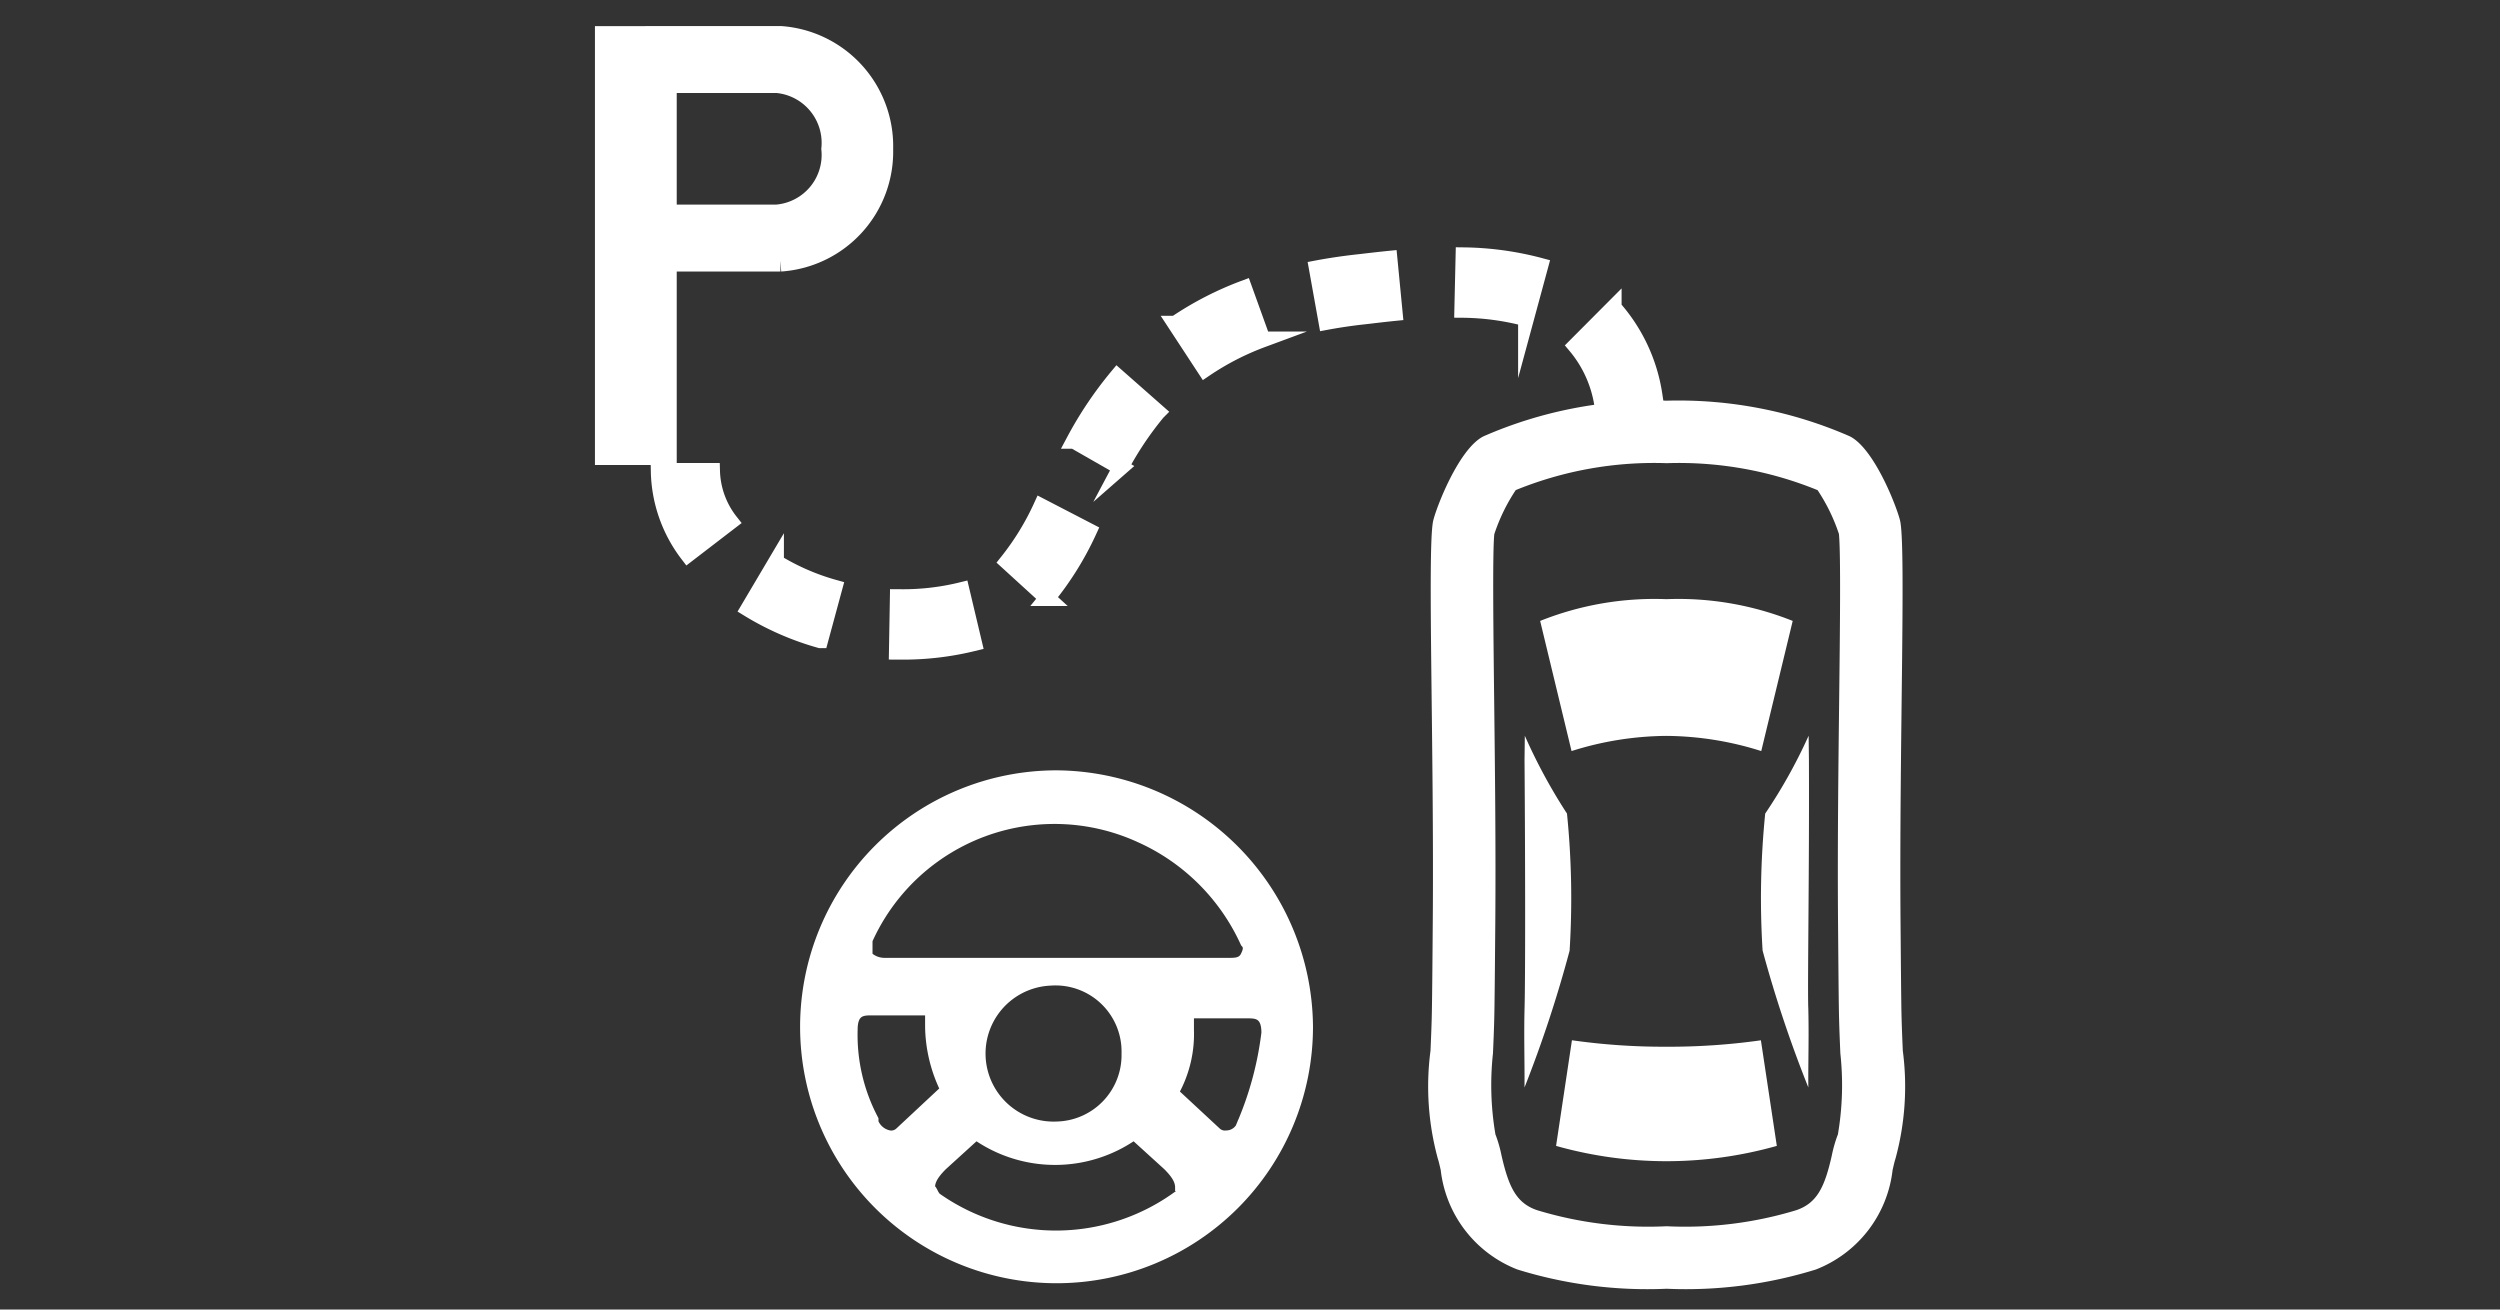 <svg xmlns="http://www.w3.org/2000/svg" viewBox="0 0 84 44"><rect x="0" y="0" width="84" height="44" fill="#333333" stroke="none"/><defs><style>.cls-1,.cls-2,.cls-3,.cls-4,.cls-5{fill:#fff;}.cls-1{fill-rule:evenodd;}.cls-3,.cls-4,.cls-5{stroke:#fff;stroke-miterlimit:10;}.cls-3{stroke-width:0.535px;}.cls-4{stroke-width:0.75px;}.cls-5{stroke-width:0.233px;}</style></defs><g id="E476_Trained_parking"><g id="Version_2"><path class="cls-1" d="M55.991,35.17a21.959,21.959,0,0,1-3.174-.217l-.533,3.549a13.625,13.625,0,0,0,7.417,0L59.166,34.954A21.989,21.989,0,0,1,55.991,35.17Zm0-10.444a10.75,10.75,0,0,1,3.187.51l1.057-4.373a10.349,10.349,0,0,0-4.243-.731,10.351,10.351,0,0,0-4.243.731l1.055,4.373A10.753,10.753,0,0,1,55.992,24.726Zm4.766,9.12c-.025-.946.039-4.584.023-8.324l-.01-.802a17.545,17.545,0,0,1-1.459,2.616,28.416,28.416,0,0,0-.088,4.601,41.739,41.739,0,0,0,1.537,4.601l-.001-.11C60.755,35.666,60.783,34.776,60.758,33.846Zm-8.018-1.908a28.36,28.36,0,0,0-.088-4.601,18.485,18.485,0,0,1-1.417-2.616l-.01.802c.028,3.72.027,7.378.002,8.324-.025.93.003,1.82-.002,2.582l-0.0.11A42,42,0,0,0,52.74,31.938Z"/><path class="cls-2" d="M56,15.563a12.315,12.315,0,0,1,5.071.906,6.158,6.158,0,0,1,.717,1.471c.065.637.035,3.249.008,5.561-.027,2.326-.058,4.963-.038,7.495.013,1.56.022,2.792.036,3.265.01.386.026.765.042,1.134a9.845,9.845,0,0,1-.083,2.724l-.012.029-.011.029a4.611,4.611,0,0,0-.186.669c-.232,1.018-.481,1.579-1.194,1.818A12.838,12.838,0,0,1,56,41.202a12.839,12.839,0,0,1-4.348-.538c-.715-.24-.963-.8-1.203-1.849a4.418,4.418,0,0,0-.179-.638l-.011-.029-.012-.029a9.866,9.866,0,0,1-.083-2.728c.016-.366.032-.745.042-1.131.013-.473.023-1.705.036-3.265.02-2.532-.011-5.169-.038-7.495-.027-2.333-.058-4.97.005-5.554a6.152,6.152,0,0,1,.72-1.479A12.314,12.314,0,0,1,56,15.563m0-2.1a14.352,14.352,0,0,0-6.152,1.196c-.852.423-1.632,2.505-1.7,2.873-.188,1.015.04,7.614-.007,13.447-.012,1.54-.022,2.757-.035,3.225-.01.375-.026.743-.041,1.098a9.219,9.219,0,0,0,.249,3.64c.022.056.063.238.094.371a4.085,4.085,0,0,0,2.576,3.342A14.738,14.738,0,0,0,56,43.302a14.738,14.738,0,0,0,5.015-.647,4.085,4.085,0,0,0,2.576-3.342c.031-.133.072-.315.094-.371a9.219,9.219,0,0,0,.249-3.64c-.015-.355-.031-.724-.041-1.098-.013-.467-.022-1.684-.035-3.225-.046-5.833.181-12.432-.007-13.447-.068-.368-.848-2.45-1.7-2.873A14.352,14.352,0,0,0,56,13.463Z"/><path class="cls-3" d="M30.346,21.896l-.21-.001.032-1.83.162.001a8.185,8.185,0,0,0,1.976-.237l.422,1.777A9.892,9.892,0,0,1,30.346,21.896Zm-2.787-.386a9.533,9.533,0,0,1-2.413-1.052l.926-1.565a7.753,7.753,0,0,0,1.965.854Zm7.624-1.417L33.848,18.875a8.891,8.891,0,0,0,1.141-1.859l1.596.827A10.415,10.415,0,0,1,35.183,20.093ZM23.111,18.625A4.737,4.737,0,0,1,22.135,15.825H23.924a2.869,2.869,0,0,0,.617,1.702Zm14.543-2.921-1.561-.893a12.752,12.752,0,0,1,1.448-2.157l1.355,1.194A11.019,11.019,0,0,0,37.653,15.705Zm16.179-2.126a4.017,4.017,0,0,0-.892-1.958l1.277-1.282a5.693,5.693,0,0,1,1.371,2.934ZM40.49,12.398l-.996-1.52a10.926,10.926,0,0,1,2.308-1.19l.619,1.718A9.062,9.062,0,0,0,40.49,12.398Zm4.08-1.582-.323-1.799q.64-.121,1.349-.201l.222-.025c.256-.03.548-.064.867-.096l.176,1.82c-.309.031-.591.064-.839.094l-.229.026C45.361,10.683,44.955,10.745,44.57,10.816Zm6.706-.12a8.643,8.643,0,0,0-2.142-.287L49.176,8.579a10.485,10.485,0,0,1,2.578.354Z"/><path class="cls-4" d="M26.224,1.25h-4.169v.002h-1.69V15.25h1.998V8.749h3.738v0l.003-0h.119v0A3.66,3.66,0,0,0,29.635,5.005,3.67,3.67,0,0,0,26.224,1.25Zm-.123,5.999V7.25h-3.738V2.75h3.738V2.749a2.059,2.059,0,0,1,1.871,2.255A2.049,2.049,0,0,1,26.101,7.249Z"/><path id="Lenkrad" class="cls-5" d="M35.5,26A8.5,8.5,0,1,0,44,34.5h0A8.557,8.557,0,0,0,35.5,26Zm-6.3,5.6a6.831,6.831,0,0,1,9.1-3.4,7.018,7.018,0,0,1,3.5,3.5c.1.1.1.2,0,.4s-.3.2-.5.2H29.7a.764.764,0,0,1-.5-.2Zm8.6,3.8a2.348,2.348,0,0,1-2.3,2.4h0a2.402,2.402,0,0,1-.2-4.8,2.336,2.336,0,0,1,2.5,2.4Zm-7.9,2.7a.664.664,0,0,1-.5-.4v-.1a6.04,6.04,0,0,1-.7-3c0-.6.3-.6.6-.6h1.9v.5a4.99,4.99,0,0,0,.5,2.1h0L30.2,38a.367.367,0,0,1-.3.1Zm9.7,2h0a6.906,6.906,0,0,1-8.1.1h0c-.1-.1-.1-.2-.2-.3,0-.2.1-.4.4-.7l1.1-1h0a4.669,4.669,0,0,0,5.3,0h0l1.1,1c.3.3.4.5.4.7.1,0,.1.1,0,.2Zm2.1-2.4a.51.51,0,0,1-.5.4.367.367,0,0,1-.3-.1l-1.4-1.3h0a4.061,4.061,0,0,0,.5-2.1v-.5h1.9c.3,0,.6,0,.6.6a11.136,11.136,0,0,1-.8,3Z"/></g></g></svg>